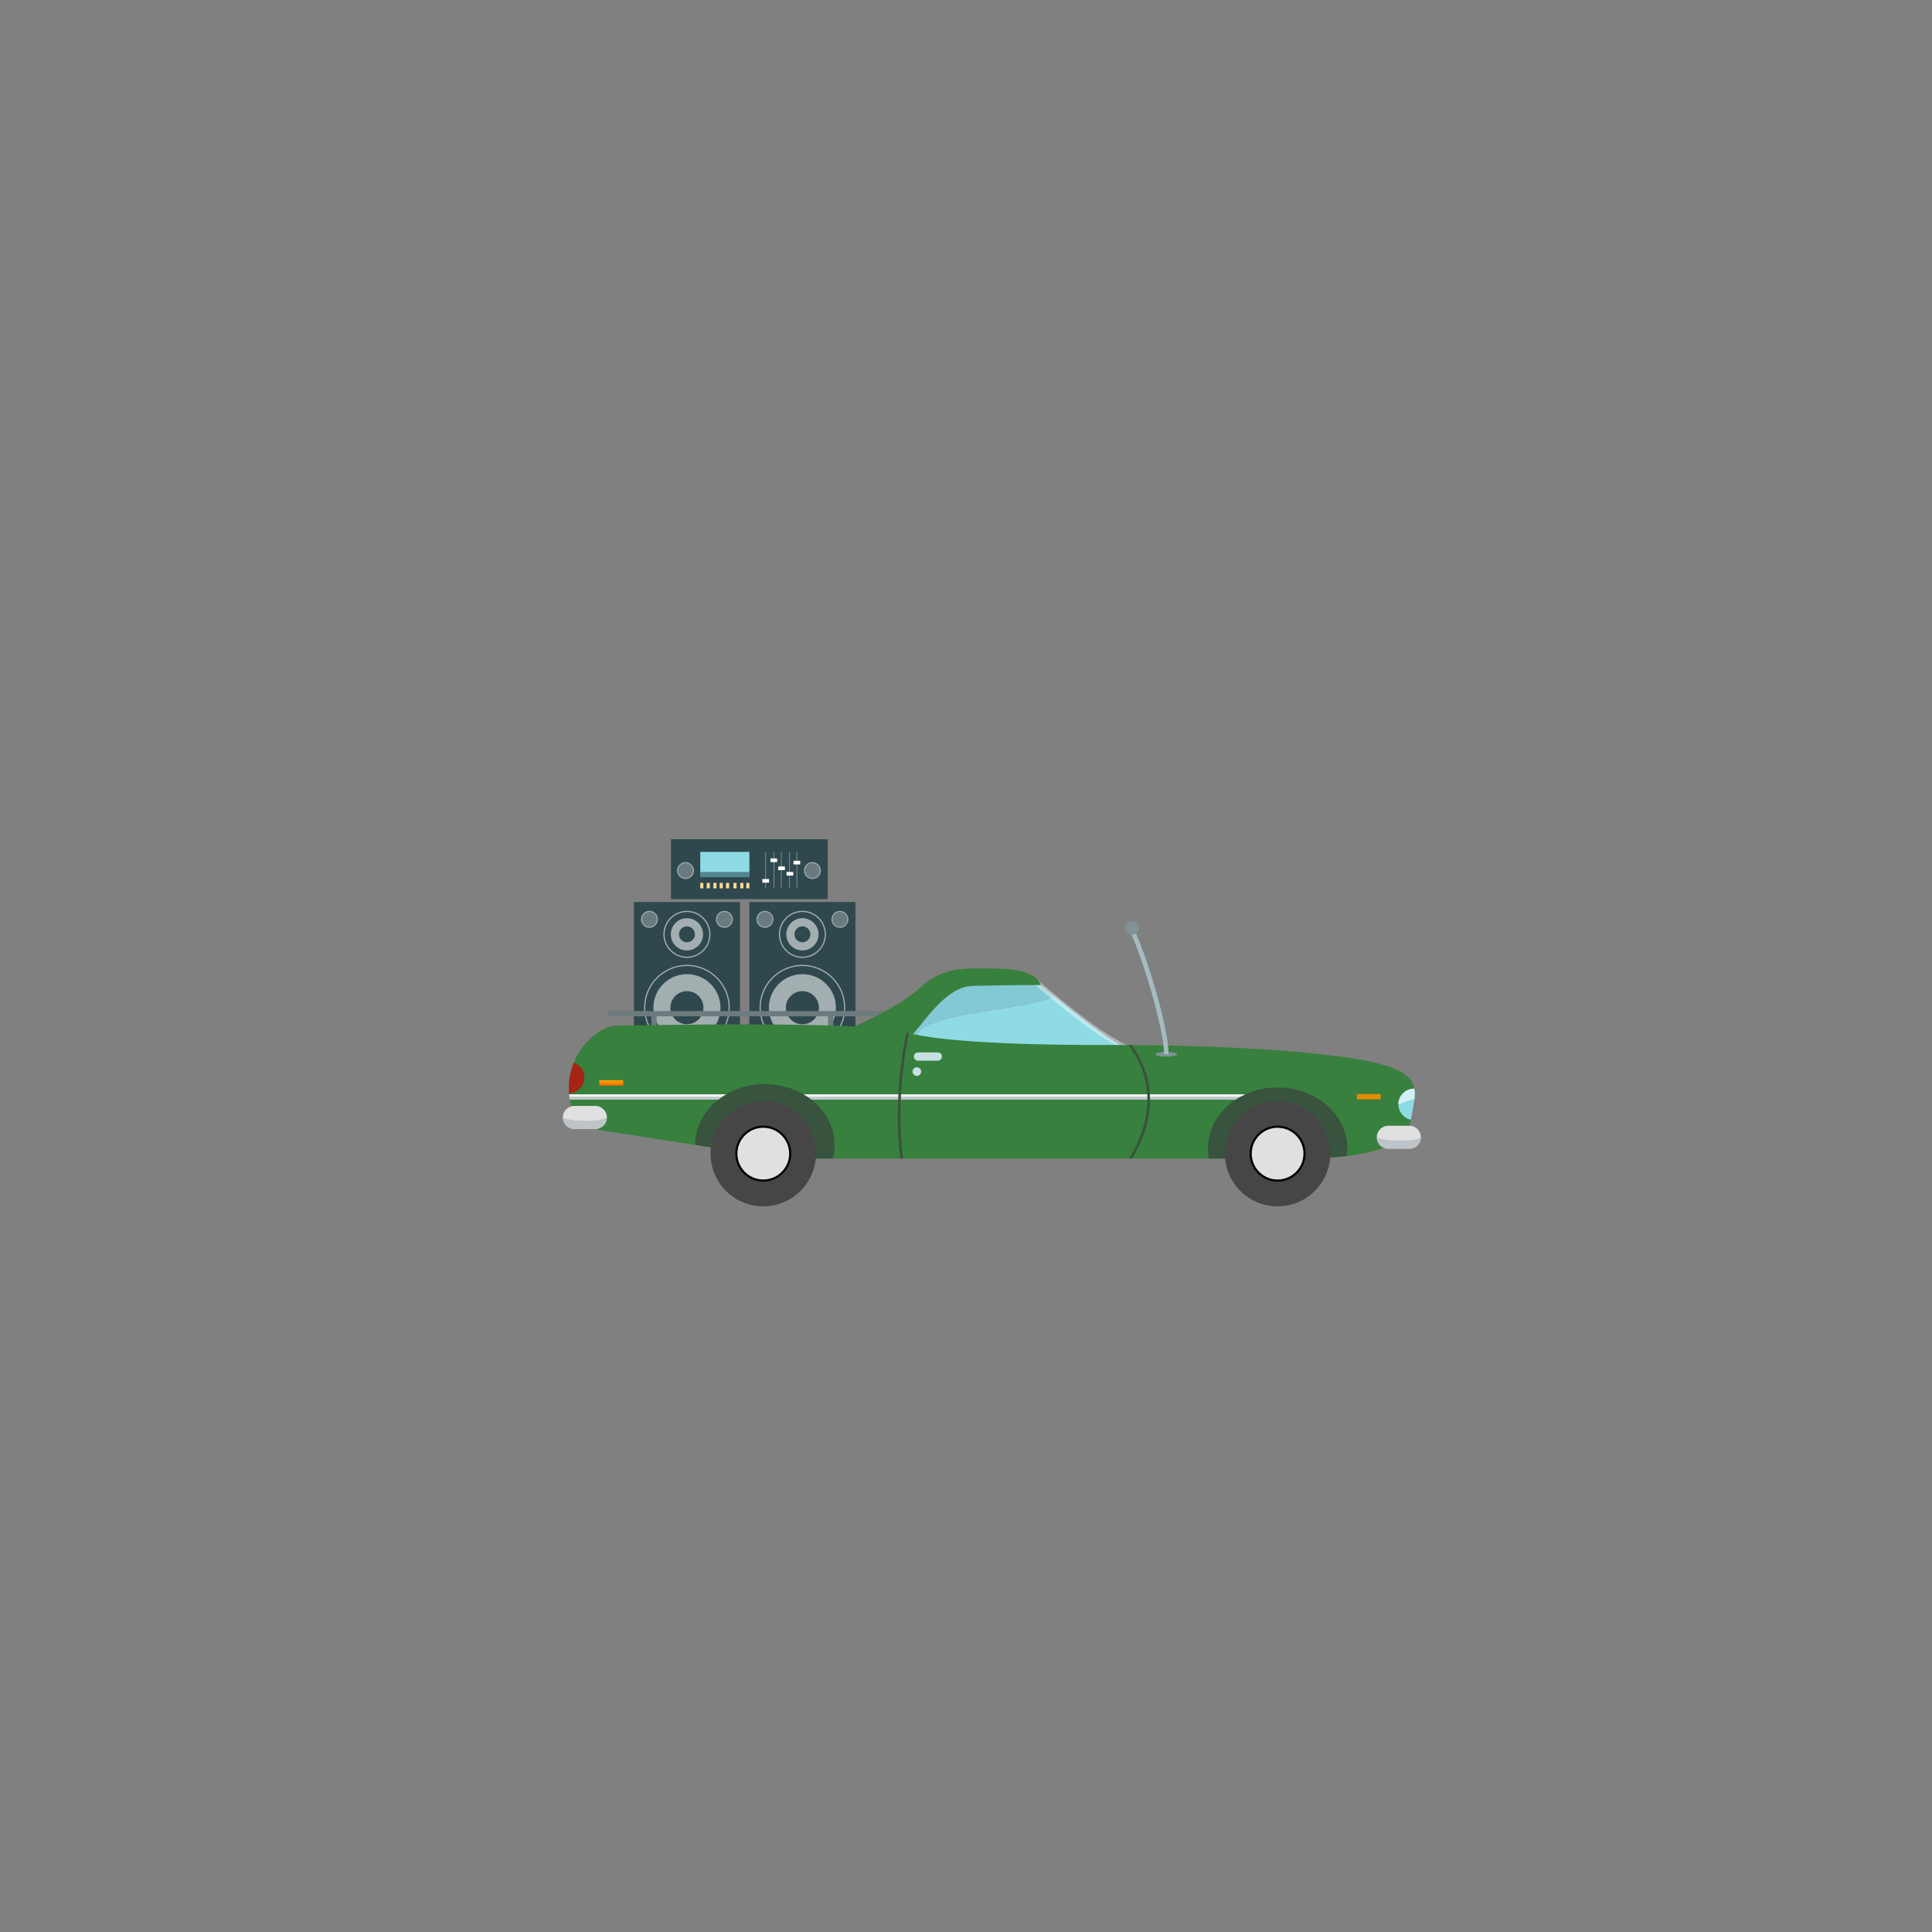 <?xml version="1.0" encoding="utf-8"?>
<!-- Generator: Adobe Illustrator 16.0.0, SVG Export Plug-In . SVG Version: 6.00 Build 0)  -->
<!DOCTYPE svg PUBLIC "-//W3C//DTD SVG 1.1//EN" "http://www.w3.org/Graphics/SVG/1.1/DTD/svg11.dtd">
<svg version="1.1" xmlns="http://www.w3.org/2000/svg" xmlns:xlink="http://www.w3.org/1999/xlink" x="0px" y="0px" width="900px"
	 height="900px" viewBox="0 0 900 900" enable-background="new 0 0 900 900" xml:space="preserve">
<rect x="0" y="0" width="900" height="900" fill="#808080" stroke="none"/>
<g id="CIRCLE">
</g>
<g id="FLAT-ICON">
	<g>
		<g>
			<g>
				<g>
					<rect x="295.293" y="420.191" fill="#2F484E" width="49.417" height="73.012"/>
				</g>
				<g>
					<g>
						<path fill="#A3AEB0" d="M320.001,449.451c-11.013,0-19.972,8.959-19.972,19.973c0,11.012,8.959,19.971,19.972,19.971
							s19.972-8.959,19.972-19.971C339.973,458.41,331.014,449.451,320.001,449.451z M320.001,488.838
							c-10.705,0-19.414-8.711-19.414-19.414c0-10.705,8.708-19.416,19.414-19.416c10.706,0,19.414,8.71,19.414,19.416
							C339.415,480.127,330.707,488.838,320.001,488.838z"/>
					</g>
					<path fill="#A3AEB0" d="M320.001,453.797c-8.629,0-15.626,6.996-15.626,15.627c0,8.629,6.997,15.625,15.626,15.625
						c8.63,0,15.626-6.996,15.626-15.625C335.627,460.793,328.631,453.797,320.001,453.797z M320.001,477.129
						c-4.255,0-7.706-3.449-7.706-7.705s3.451-7.707,7.706-7.707c4.257,0,7.706,3.451,7.706,7.707S324.258,477.129,320.001,477.129z
						"/>
				</g>
				<g>
					<g>
						<path fill="#A3AEB0" d="M320.001,424.287c-6.043,0-10.96,4.917-10.96,10.962c0,6.043,4.917,10.96,10.96,10.96
							c6.044,0,10.961-4.917,10.961-10.96C330.962,429.204,326.045,424.287,320.001,424.287z M320.001,445.652
							c-5.736,0-10.403-4.667-10.403-10.403c0-5.737,4.667-10.404,10.403-10.404c5.737,0,10.405,4.667,10.405,10.404
							C330.406,440.985,325.738,445.652,320.001,445.652z"/>
					</g>
					<path fill="#A3AEB0" d="M320.001,427.729c-4.151,0-7.518,3.367-7.518,7.52c0,4.151,3.367,7.519,7.518,7.519
						c4.152,0,7.519-3.367,7.519-7.519C327.52,431.096,324.153,427.729,320.001,427.729z M320.001,438.956
						c-2.047,0-3.707-1.66-3.707-3.707c0-2.048,1.66-3.708,3.707-3.708s3.708,1.66,3.708,3.708
						C323.709,437.295,322.048,438.956,320.001,438.956z"/>
				</g>
				<g>
					<g>
						<g>
							<circle fill="#697B7F" cx="302.537" cy="428.273" r="3.708"/>
							<path fill="#A3AEB0" d="M302.537,424.332c-2.173,0-3.94,1.769-3.94,3.941s1.767,3.941,3.94,3.941
								c2.174,0,3.943-1.769,3.943-3.941S304.711,424.332,302.537,424.332z M302.537,431.747c-1.915,0-3.473-1.558-3.473-3.474
								c0-1.915,1.558-3.474,3.473-3.474c1.917,0,3.476,1.559,3.476,3.474C306.013,430.189,304.454,431.747,302.537,431.747z"/>
						</g>
					</g>
					<g>
						<g>
							<circle fill="#697B7F" cx="337.464" cy="428.273" r="3.708"/>
							<path fill="#A3AEB0" d="M337.464,424.332c-2.173,0-3.94,1.769-3.94,3.941s1.767,3.941,3.94,3.941
								c2.174,0,3.942-1.769,3.942-3.941S339.638,424.332,337.464,424.332z M337.464,431.747c-1.916,0-3.473-1.558-3.473-3.474
								c0-1.915,1.558-3.474,3.473-3.474c1.916,0,3.475,1.559,3.475,3.474C340.938,430.189,339.38,431.747,337.464,431.747z"/>
						</g>
					</g>
				</g>
			</g>
			<g>
				<g>
					<rect x="338.795" y="489.463" fill="#CF4742" width="3.919" height="1.441"/>
				</g>
				<g>
					<rect x="297.852" y="489.463" fill="#48BC9E" width="3.92" height="1.441"/>
				</g>
			</g>
		</g>
	</g>
	<g>
		<g>
			<g>
				<g>
					<rect x="349.085" y="420.191" fill="#2F484E" width="49.417" height="73.012"/>
				</g>
				<g>
					<g>
						<path fill="#A3AEB0" d="M373.793,449.451c-11.013,0-19.972,8.959-19.972,19.973c0,11.012,8.959,19.971,19.972,19.971
							s19.972-8.959,19.972-19.971C393.765,458.41,384.806,449.451,373.793,449.451z M373.793,488.838
							c-10.705,0-19.414-8.711-19.414-19.414c0-10.705,8.708-19.416,19.414-19.416c10.706,0,19.413,8.71,19.413,19.416
							C393.206,480.127,384.499,488.838,373.793,488.838z"/>
					</g>
					<path fill="#A3AEB0" d="M373.793,453.797c-8.63,0-15.626,6.996-15.626,15.627c0,8.629,6.996,15.625,15.626,15.625
						s15.626-6.996,15.626-15.625C389.419,460.793,382.423,453.797,373.793,453.797z M373.793,477.129
						c-4.255,0-7.706-3.449-7.706-7.705s3.451-7.707,7.706-7.707c4.257,0,7.706,3.451,7.706,7.707S378.05,477.129,373.793,477.129z"
						/>
				</g>
				<g>
					<g>
						<path fill="#A3AEB0" d="M373.793,424.287c-6.044,0-10.96,4.917-10.96,10.962c0,6.043,4.916,10.96,10.96,10.96
							s10.962-4.917,10.962-10.96C384.755,429.204,379.837,424.287,373.793,424.287z M373.793,445.652
							c-5.735,0-10.403-4.667-10.403-10.403c0-5.737,4.668-10.404,10.403-10.404c5.737,0,10.405,4.667,10.405,10.404
							C384.198,440.985,379.53,445.652,373.793,445.652z"/>
					</g>
					<path fill="#A3AEB0" d="M373.793,427.729c-4.151,0-7.519,3.367-7.519,7.52c0,4.151,3.367,7.519,7.519,7.519
						c4.152,0,7.519-3.367,7.519-7.519C381.312,431.096,377.945,427.729,373.793,427.729z M373.793,438.956
						c-2.047,0-3.707-1.66-3.707-3.707c0-2.048,1.66-3.708,3.707-3.708s3.708,1.66,3.708,3.708
						C377.501,437.295,375.84,438.956,373.793,438.956z"/>
				</g>
				<g>
					<g>
						<g>
							<circle fill="#697B7F" cx="356.329" cy="428.273" r="3.708"/>
							<path fill="#A3AEB0" d="M356.329,424.332c-2.173,0-3.94,1.769-3.94,3.941s1.767,3.941,3.94,3.941
								c2.174,0,3.943-1.769,3.943-3.941S358.503,424.332,356.329,424.332z M356.329,431.747c-1.915,0-3.473-1.558-3.473-3.474
								c0-1.915,1.558-3.474,3.473-3.474c1.916,0,3.477,1.559,3.477,3.474C359.806,430.189,358.245,431.747,356.329,431.747z"/>
						</g>
					</g>
					<g>
						<g>
							<circle fill="#697B7F" cx="391.256" cy="428.273" r="3.708"/>
							<path fill="#A3AEB0" d="M391.256,424.332c-2.173,0-3.94,1.769-3.94,3.941s1.768,3.941,3.94,3.941
								c2.174,0,3.942-1.769,3.942-3.941S393.43,424.332,391.256,424.332z M391.256,431.747c-1.915,0-3.474-1.558-3.474-3.474
								c0-1.915,1.559-3.474,3.474-3.474c1.916,0,3.475,1.559,3.475,3.474C394.73,430.189,393.172,431.747,391.256,431.747z"/>
						</g>
					</g>
				</g>
			</g>
			<g>
				<g>
					<rect x="392.587" y="489.463" fill="#CF4742" width="3.92" height="1.441"/>
				</g>
				<g>
					<rect x="351.644" y="489.463" fill="#48BC9E" width="3.919" height="1.441"/>
				</g>
			</g>
		</g>
	</g>
	<g>
		<path fill="#8EDAE5" d="M524.57,487.999c-6.311-1.868-25.962-17.78-33.318-23.801c-18.4,6.91-42.641,5.956-60.851,14.049
			c-3.717,2.478-4.72,7.667-6.312,12.269c2.146,2.516,5.295,5.349,9.687,8.674l80.408-6.977
			C514.184,492.213,532.096,490.225,524.57,487.999z"/>
		<path fill="#83C9D4" d="M430.401,478.247c18.21-8.093,42.45-7.139,60.851-14.049c-1.414-1.156-2.378-1.954-2.703-2.209
			c-2-1.583-3.736-3.123-7.801-5.919c-4.066-2.797-29.574-0.684-32.342,0.337s-17.724,12.89-24.121,19.288
			c-4.527,4.527-5.389,8.726-0.196,14.82C425.682,485.914,426.685,480.725,430.401,478.247z"/>
		<polygon fill="#6C7B7D" points="416.897,473.436 416.897,470.979 283.112,470.979 283.112,473.436 416.897,473.436 		"/>
		<polygon fill="#6C7B7D" points="388.168,478.775 388.168,472.615 385.705,472.615 385.705,478.775 388.168,478.775 		"/>
		<polygon fill="#6C7B7D" points="305.885,478.775 305.885,472.615 303.424,472.615 303.424,478.775 305.885,478.775 		"/>
		<path opacity="0.4" fill="#FFFFFF" d="M527.541,487.867c-13.074-4.553-37.84-25.803-44.226-31.459l0,0l-1.622,1.846
			c6.537,5.729,31.02,26.956,45.03,31.935l0,0L527.541,487.867L527.541,487.867z"/>
		<path fill="#38803E" d="M423.87,483.287c7.387-7.797,16.621-23.6,29.135-24.005c12.517-0.416,31.808-0.416,31.808-0.416
			s-1.232-7.177-18.469-7.589c-17.236-0.416-27.29-1.028-37.756,8.822c-10.464,9.851-35.086,20.108-35.086,20.108L423.87,483.287z"
			/>
		<path fill="#38803E" d="M366.62,539.715h226.942c18.058,0.202,60.326,0.815,63.406-16.629c3.077-17.433,8.82-25.645-34.886-31.182
			c-43.702-5.547-103.005-5.131-115.519-5.131c-12.521,0-66.486-0.416-84.746-5.952c-18.262-5.54-125.37-3.075-134.606-3.075
			c-7.795,0-23.184,11.897-22.158,30.781c1.024,18.873,11.928,17.274,31.187,20.511C315.736,532.317,366.62,539.715,366.62,539.715z
			"/>
		<rect x="632.083" y="509.655" fill="#E58B00" width="11.086" height="2.461"/>
		<linearGradient id="SVGID_1_" gradientUnits="userSpaceOnUse" x1="284.752" y1="503.19" x2="284.752" y2="505.653">
			<stop  offset="0" style="stop-color:#FFAA00"/>
			<stop  offset="1" style="stop-color:#FF6600"/>
		</linearGradient>
		<rect x="279.212" y="503.189" fill="url(#SVGID_1_)" width="11.081" height="2.464"/>
		<path fill="#C6E1E5" d="M425.719,492.186c0,1.061,0.859,1.923,1.923,1.923h9.232c1.06,0,1.923-0.862,1.923-1.923l0,0
			c0-1.061-0.863-1.93-1.923-1.93h-9.232C426.578,490.256,425.719,491.125,425.719,492.186L425.719,492.186z"/>
		<path fill="#C6E1E5" d="M425.1,499.185c0,1.11,0.895,2.007,2.002,2.007c1.105,0,2-0.896,2-2.007c0-1.103-0.895-1.997-2-1.997
			C425.994,497.188,425.1,498.082,425.1,499.185z"/>
		<path fill="#E0E0E0" d="M641.367,529.764c0,2.948,2.396,5.339,5.347,5.339h9.834c2.951,0,5.343-2.391,5.343-5.339l0,0
			c0-2.955-2.392-5.346-5.343-5.346h-9.834C643.763,524.418,641.367,526.809,641.367,529.764L641.367,529.764z"/>
		<path fill="#E0E0E0" d="M262.182,520.533c0,2.939,2.39,5.339,5.341,5.339h9.836c2.952,0,5.34-2.399,5.34-5.339l0,0
			c0-2.955-2.389-5.348-5.34-5.348h-9.836C264.571,515.186,262.182,517.578,262.182,520.533L262.182,520.533z"/>
		<path fill="#A62414" d="M272.233,501.962c0,3.952-3.155,7.178-7.121,7.364c-0.02-0.271-0.042-0.524-0.058-0.799
			c-0.271-5.037,0.627-9.562,2.231-13.51C270.169,496.041,272.233,498.757,272.233,501.962z"/>
		<path fill="#8EDAE5" d="M657.232,521.664c-3.325-0.755-5.803-3.681-5.803-7.193c0-4.046,3.306-7.331,7.394-7.376
			C659.574,511.053,658.329,515.82,657.232,521.664z"/>
		<path fill="#F0F3F3" d="M265.146,509.761H581.66v2.458H265.425C265.308,511.439,265.216,510.619,265.146,509.761z"/>
		<path fill="#BFC4C9" d="M265.146,510.941H581.66v1.325H265.425C265.308,511.847,265.216,511.404,265.146,510.941z"/>
		<path fill="#38533E" d="M593.562,539.715h-30.4c-0.312-1.569-0.48-3.179-0.48-4.827c0-15.638,14.537-28.312,32.47-28.312
			c17.936,0,32.474,12.674,32.474,28.312c0,1.226-0.1,2.426-0.271,3.602C615.064,539.977,601.799,539.814,593.562,539.715z"/>
		<path fill="#38533E" d="M356.31,505.034c17.935,0,32.473,12.681,32.473,28.318c0,2.189-0.292,4.317-0.834,6.362H366.62
			c0,0-22.12-3.207-42.779-6.343c0-0.007,0-0.014,0-0.02C323.841,517.715,338.379,505.034,356.31,505.034z"/>
		<path fill="#38533E" d="M534.497,512.321c0.003-12.289-5.448-21.107-8.821-25.51c0.518,0,1.021,0,1.547,0.009
			c3.475,4.739,8.506,13.516,8.51,25.501c0,7.866-2.189,17.083-8.344,27.394h-1.444C532.295,529.316,534.497,520.11,534.497,512.321
			z"/>
		<path fill="#38533E" d="M423.438,481.275c-1.924,8.381-3.996,23.456-3.989,39.015c0,6.532,0.372,13.15,1.249,19.425h-1.244
			c-0.871-6.296-1.235-12.906-1.235-19.425c0.007-15.732,2.061-30.812,4.032-39.346
			C422.637,481.054,423.024,481.166,423.438,481.275z"/>
		<g>
			<ellipse fill="#809294" cx="543.314" cy="491.104" rx="5.041" ry="1.109"/>
			<path fill="#A5BCBF" d="M544.377,491.104c-0.043-12.717-10.453-46.786-16.137-58.229l0,0l-1.901,0.951
				c5.499,10.917,15.962,45.416,15.912,57.277l0,0H544.377L544.377,491.104z"/>
			<path fill="#809294" d="M524.04,432.235c0,1.792,1.454,3.253,3.253,3.253c1.791,0,3.246-1.461,3.246-3.253
				c0-1.797-1.455-3.251-3.246-3.251C525.494,428.984,524.04,430.438,524.04,432.235z"/>
		</g>
		<path fill="#BFC4C9" d="M641.367,529.764c0,2.948,2.396,5.339,5.347,5.339h9.834c2.951,0,5.343-2.391,5.343-5.339l0,0
			C659.256,531.949,644.454,531.75,641.367,529.764L641.367,529.764z"/>
		<path fill="#BFC4C9" d="M262.179,520.529c0,2.948,2.396,5.339,5.347,5.339h9.834c2.951,0,5.343-2.391,5.343-5.339l0,0
			C280.067,522.715,265.266,522.516,262.179,520.529L262.179,520.529z"/>
		<path opacity="0.6" fill="#FFFFFF" d="M651.381,514.471c0-4.046,3.306-7.331,7.394-7.376c0.767,1.392-0.084,6.915,0.088,5.082
			C658.916,511.604,651.381,514.471,651.381,514.471z"/>
	</g>
	<g>
		<g>
			<rect x="312.579" y="390.938" fill="#2F484E" width="73.012" height="27.89"/>
		</g>
		<g>
			<g>
				<circle fill="#697B7F" cx="319.336" cy="405.547" r="3.708"/>
				<path fill="#A3AEB0" d="M315.395,405.547c0,2.173,1.769,3.94,3.941,3.94s3.941-1.768,3.941-3.94
					c0-2.174-1.769-3.943-3.941-3.943S315.395,403.374,315.395,405.547z M322.81,405.547c0,1.915-1.558,3.473-3.474,3.473
					c-1.915,0-3.474-1.558-3.474-3.473c0-1.916,1.559-3.477,3.474-3.477C321.252,402.071,322.81,403.631,322.81,405.547z"/>
			</g>
		</g>
		<g>
			<g>
				<circle fill="#697B7F" cx="378.451" cy="405.546" r="3.708"/>
				<path fill="#A3AEB0" d="M374.509,405.546c0,2.173,1.769,3.94,3.941,3.94s3.941-1.768,3.941-3.94
					c0-2.174-1.769-3.942-3.941-3.942S374.509,403.373,374.509,405.546z M381.924,405.546c0,1.915-1.558,3.474-3.474,3.474
					c-1.915,0-3.474-1.559-3.474-3.474c0-1.916,1.559-3.475,3.474-3.475C380.366,402.072,381.924,403.63,381.924,405.546z"/>
			</g>
		</g>
		<g>
			<rect x="326.21" y="411.292" fill="#FFDD93" width="1.442" height="2.545"/>
		</g>
		<g>
			<rect x="329.213" y="411.292" fill="#FFDD93" width="1.442" height="2.545"/>
		</g>
		<rect x="371.083" y="396.84" fill="#A3AEB0" width="0.25" height="16.996"/>
		<rect x="367.708" y="396.84" fill="#A3AEB0" width="0.25" height="16.996"/>
		<rect x="363.833" y="396.84" fill="#A3AEB0" width="0.25" height="16.996"/>
		<rect x="360.458" y="396.84" fill="#A3AEB0" width="0.25" height="16.996"/>
		<rect x="356.583" y="396.84" fill="#A3AEB0" width="0.25" height="16.996"/>
		<rect x="355.148" y="409.488" fill="#FFFFFF" width="3.119" height="1.7"/>
		<rect x="358.898" y="399.904" fill="#FFFFFF" width="3.119" height="1.7"/>
		<rect x="362.523" y="403.638" fill="#FFFFFF" width="3.119" height="1.7"/>
		<rect x="366.398" y="406.188" fill="#FFFFFF" width="3.119" height="1.7"/>
		<rect x="369.648" y="400.988" fill="#FFFFFF" width="3.119" height="1.7"/>
		<rect x="326.21" y="396.838" fill="#8EDAE5" width="22.875" height="11.7"/>
		<rect x="326.21" y="406.188" opacity="0.5" fill="#18343A" width="22.875" height="2.351"/>
		<g>
			<rect x="332.335" y="411.292" fill="#FFDD93" width="1.442" height="2.545"/>
		</g>
		<g>
			<rect x="335.254" y="411.292" fill="#FFDD93" width="1.442" height="2.545"/>
		</g>
		<g>
			<rect x="338.21" y="411.292" fill="#FFDD93" width="1.442" height="2.545"/>
		</g>
		<g>
			<rect x="341.67" y="411.292" fill="#FFDD93" width="1.442" height="2.545"/>
		</g>
		<g>
			<rect x="344.849" y="411.292" fill="#FFDD93" width="1.442" height="2.546"/>
		</g>
		<g>
			<rect x="347.643" y="411.292" fill="#FFDD93" width="1.442" height="2.545"/>
		</g>
	</g>
	<g>
		<circle fill="#464646" cx="355.563" cy="537.409" r="24.55"/>
		<circle fill="#E0E0E0" stroke="#000000" stroke-miterlimit="10" cx="355.563" cy="537.41" r="12.548"/>
	</g>
	<g>
		<circle fill="#464646" cx="595.153" cy="537.409" r="24.55"/>
		<circle fill="#E0E0E0" stroke="#000000" stroke-miterlimit="10" cx="595.153" cy="537.41" r="12.547"/>
	</g>
</g>
</svg>
